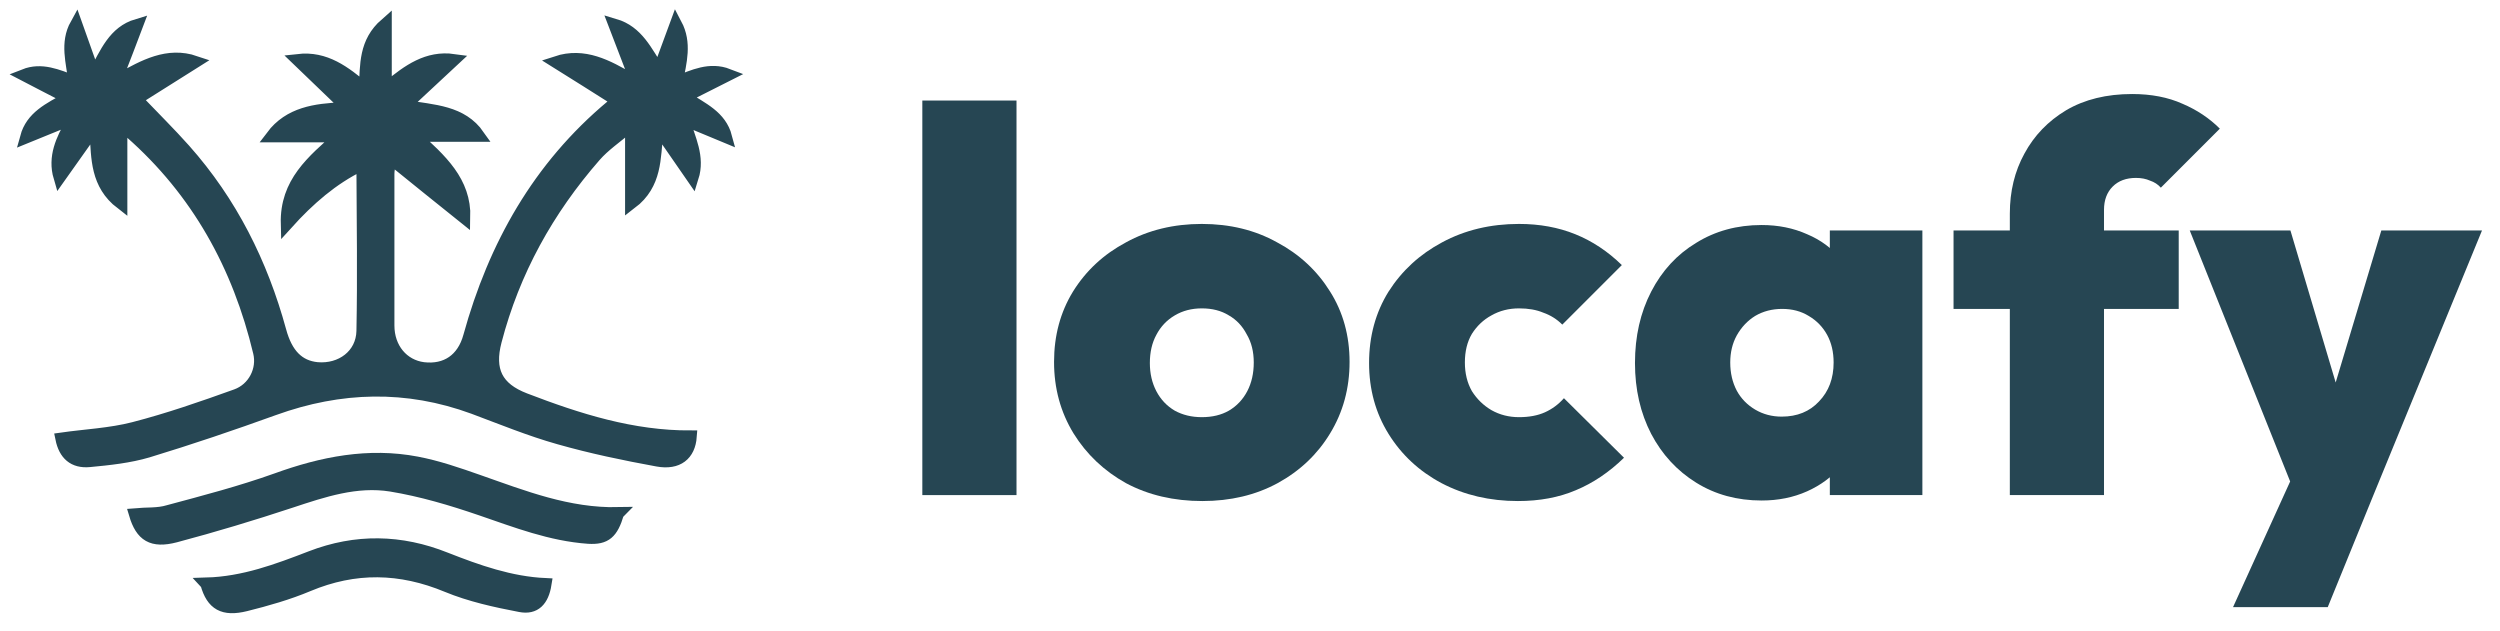 <svg width="103" height="26" viewBox="0 0 103 26" fill="none" xmlns="http://www.w3.org/2000/svg">
<path d="M26.122 3.115C25.862 2.431 25.601 1.746 25.319 1.019C26.274 1.301 26.622 2.126 27.143 2.908C27.372 2.3 27.6 1.681 27.849 0.997C28.262 1.779 28.045 2.539 27.882 3.386C28.577 3.115 29.24 2.789 30 3.082C29.413 3.375 28.86 3.658 28.197 3.995C28.936 4.472 29.685 4.787 29.913 5.646C29.305 5.396 28.74 5.157 28.164 4.918C28.403 5.732 28.805 6.46 28.534 7.318C28.099 6.688 27.665 6.069 27.241 5.45L27.078 5.483C26.959 6.493 27.046 7.579 26.003 8.372V5.331C25.949 5.309 25.894 5.298 25.84 5.276C25.395 5.656 24.895 5.993 24.515 6.428C22.571 8.654 21.17 11.174 20.42 14.052C20.105 15.258 20.464 15.996 21.626 16.442C23.831 17.289 26.057 17.995 28.458 17.984C28.403 18.733 27.925 19.125 27.089 18.973C25.721 18.723 24.363 18.44 23.027 18.06C21.832 17.723 20.67 17.245 19.508 16.811C16.76 15.801 14.023 15.877 11.286 16.865C9.57 17.485 7.843 18.071 6.094 18.603C5.323 18.831 4.497 18.918 3.694 18.994C3.031 19.059 2.662 18.712 2.531 18.071C3.52 17.93 4.541 17.886 5.507 17.637C6.941 17.267 8.342 16.779 9.733 16.279C10.46 16.018 10.851 15.236 10.678 14.519C9.83 10.957 8.136 7.883 5.366 5.45C5.301 5.396 5.225 5.363 4.997 5.222V8.383C3.965 7.59 4.009 6.514 3.943 5.483C3.889 5.483 3.824 5.461 3.77 5.45C3.335 6.058 2.912 6.666 2.455 7.307C2.206 6.46 2.553 5.754 2.944 5.059C2.922 5.016 2.89 4.972 2.868 4.929C2.293 5.168 1.706 5.396 1.076 5.656C1.304 4.82 2.01 4.483 2.825 4.038C2.14 3.69 1.587 3.397 1 3.093C1.717 2.811 2.358 3.104 3.064 3.365C2.977 2.561 2.705 1.779 3.14 0.997C3.379 1.67 3.596 2.289 3.878 3.071C4.367 2.159 4.704 1.312 5.649 1.029C5.377 1.746 5.116 2.441 4.845 3.126C4.888 3.169 4.921 3.202 4.964 3.245C5.931 2.713 6.898 2.159 8.049 2.55C7.224 3.071 6.409 3.582 5.616 4.081C6.344 4.842 6.995 5.483 7.604 6.167C9.526 8.328 10.786 10.848 11.546 13.629C11.807 14.595 12.296 15.095 13.067 15.171C14.055 15.258 14.914 14.628 14.935 13.639C14.979 11.413 14.946 9.186 14.935 6.96C14.935 6.927 14.903 6.895 14.848 6.808C13.697 7.372 12.741 8.198 11.818 9.219C11.774 7.525 12.871 6.634 14.023 5.613H11.199C11.927 4.646 13.002 4.516 14.099 4.462C14.132 4.407 14.153 4.364 14.186 4.31C13.567 3.712 12.948 3.126 12.274 2.474C13.415 2.344 14.197 2.963 15.033 3.658C15.087 2.659 15.022 1.746 15.891 0.986V3.462C15.934 3.495 15.989 3.517 16.032 3.549C16.814 2.908 17.607 2.322 18.693 2.474C18.042 3.082 17.412 3.669 16.662 4.364C17.89 4.57 19.019 4.581 19.725 5.591H17.064C18.161 6.58 19.171 7.481 19.128 8.969C18.15 8.187 17.183 7.405 16.217 6.623C16.163 6.656 16.108 6.688 16.054 6.721C16.032 6.873 16 7.014 16 7.166C16 9.252 16 11.326 16 13.411C16 14.356 16.597 15.062 17.444 15.171C18.378 15.28 19.073 14.813 19.334 13.857C20.366 10.12 22.191 6.873 25.199 4.364C25.243 4.331 25.264 4.277 25.384 4.114C24.558 3.593 23.755 3.082 22.918 2.561C24.07 2.181 25.026 2.713 25.981 3.267C26.025 3.223 26.068 3.18 26.112 3.137L26.122 3.115Z" fill="#264653" stroke="#264653" stroke-width="0.5"/>
<path d="M25.46 21.156C25.221 21.959 24.95 22.198 24.244 22.155C22.691 22.046 21.268 21.492 19.812 20.993C18.607 20.58 17.368 20.211 16.108 20.004C14.686 19.776 13.328 20.232 11.981 20.678C10.406 21.199 8.82 21.677 7.224 22.101C6.268 22.35 5.823 22.068 5.562 21.188C6.029 21.145 6.507 21.188 6.931 21.058C8.429 20.656 9.928 20.265 11.384 19.744C13.274 19.059 15.185 18.679 17.173 19.059C18.031 19.222 18.878 19.515 19.714 19.809C21.572 20.46 23.407 21.188 25.471 21.145L25.46 21.156Z" fill="#264653" stroke="#264653" stroke-width="0.5"/>
<path d="M8.495 24.045C10.048 24.001 11.427 23.48 12.807 22.948C14.664 22.231 16.51 22.264 18.357 23.002C19.682 23.523 21.029 24.001 22.473 24.067C22.365 24.74 22.039 25.087 21.431 24.968C20.41 24.773 19.367 24.544 18.422 24.153C16.489 23.35 14.62 23.317 12.698 24.121C11.873 24.468 10.993 24.718 10.124 24.935C9.201 25.163 8.744 24.903 8.505 24.056L8.495 24.045Z" fill="#264653" stroke="#264653" stroke-width="0.5"/>
<path d="M94.588 20.42L90.217 9.494H94.365L97.04 18.48H95.413L98.111 9.494H102.259L97.776 20.42H94.588ZM92.001 25.014L95.234 17.901L97.776 20.42L95.903 25.014H92.001Z" fill="#264653"/>
<path d="M82.805 20.398V8.802C82.805 7.881 83.006 7.055 83.407 6.327C83.808 5.584 84.381 4.989 85.124 4.543C85.882 4.097 86.789 3.874 87.845 3.874C88.633 3.874 89.324 4.008 89.919 4.275C90.513 4.528 91.026 4.87 91.457 5.301L89.027 7.732C88.908 7.598 88.759 7.501 88.581 7.442C88.417 7.368 88.224 7.33 88.001 7.33C87.599 7.33 87.28 7.449 87.042 7.687C86.804 7.925 86.685 8.245 86.685 8.646V20.398H82.805ZM80.486 12.727V9.494H89.763V12.727H80.486Z" fill="#264653"/>
<path d="M72.579 20.621C71.569 20.621 70.669 20.376 69.881 19.885C69.093 19.395 68.476 18.726 68.03 17.878C67.584 17.016 67.361 16.042 67.361 14.957C67.361 13.857 67.584 12.876 68.03 12.013C68.476 11.151 69.093 10.482 69.881 10.007C70.669 9.516 71.569 9.271 72.579 9.271C73.263 9.271 73.888 9.397 74.453 9.65C75.017 9.888 75.478 10.229 75.835 10.675C76.207 11.121 76.43 11.627 76.504 12.192V17.677C76.43 18.257 76.207 18.77 75.835 19.216C75.478 19.647 75.017 19.989 74.453 20.242C73.888 20.495 73.263 20.621 72.579 20.621ZM73.404 17.165C74.044 17.165 74.557 16.956 74.943 16.54C75.345 16.124 75.545 15.589 75.545 14.935C75.545 14.504 75.456 14.124 75.278 13.797C75.099 13.47 74.847 13.21 74.519 13.017C74.207 12.824 73.843 12.727 73.427 12.727C73.011 12.727 72.639 12.824 72.312 13.017C72 13.21 71.747 13.478 71.554 13.82C71.375 14.147 71.286 14.518 71.286 14.935C71.286 15.366 71.375 15.752 71.554 16.094C71.732 16.421 71.985 16.681 72.312 16.875C72.639 17.068 73.003 17.165 73.404 17.165ZM75.389 20.398V17.477L75.947 14.801L75.389 12.169V9.494H79.202V20.398H75.389Z" fill="#264653"/>
<path d="M62.538 20.643C61.379 20.643 60.331 20.398 59.394 19.907C58.472 19.417 57.744 18.74 57.209 17.878C56.673 17.016 56.406 16.042 56.406 14.957C56.406 13.857 56.673 12.876 57.209 12.013C57.759 11.151 58.495 10.475 59.416 9.984C60.353 9.479 61.408 9.226 62.583 9.226C63.43 9.226 64.203 9.367 64.902 9.65C65.601 9.932 66.24 10.356 66.82 10.921L64.367 13.374C64.144 13.151 63.883 12.987 63.586 12.883C63.304 12.764 62.969 12.705 62.583 12.705C62.166 12.705 61.787 12.801 61.446 12.995C61.118 13.173 60.851 13.426 60.643 13.753C60.449 14.08 60.353 14.474 60.353 14.935C60.353 15.381 60.449 15.775 60.643 16.116C60.851 16.444 61.118 16.704 61.446 16.897C61.787 17.09 62.166 17.187 62.583 17.187C62.999 17.187 63.356 17.12 63.653 16.986C63.95 16.852 64.211 16.659 64.434 16.406L66.909 18.859C66.299 19.454 65.638 19.9 64.924 20.197C64.225 20.495 63.43 20.643 62.538 20.643Z" fill="#264653"/>
<path d="M49.537 20.643C48.362 20.643 47.314 20.398 46.393 19.907C45.486 19.402 44.765 18.718 44.23 17.856C43.694 16.979 43.427 15.998 43.427 14.912C43.427 13.827 43.687 12.861 44.207 12.013C44.742 11.151 45.471 10.475 46.393 9.984C47.314 9.479 48.355 9.226 49.514 9.226C50.674 9.226 51.707 9.479 52.614 9.984C53.536 10.475 54.264 11.151 54.8 12.013C55.335 12.861 55.602 13.827 55.602 14.912C55.602 15.998 55.335 16.979 54.8 17.856C54.279 18.718 53.558 19.402 52.636 19.907C51.73 20.398 50.696 20.643 49.537 20.643ZM49.514 17.187C49.946 17.187 50.317 17.098 50.63 16.919C50.957 16.726 51.209 16.458 51.388 16.116C51.566 15.775 51.655 15.381 51.655 14.935C51.655 14.489 51.559 14.102 51.365 13.775C51.187 13.433 50.942 13.173 50.63 12.995C50.317 12.801 49.946 12.705 49.514 12.705C49.098 12.705 48.727 12.801 48.4 12.995C48.072 13.188 47.82 13.455 47.641 13.797C47.463 14.124 47.374 14.511 47.374 14.957C47.374 15.388 47.463 15.775 47.641 16.116C47.82 16.458 48.072 16.726 48.4 16.919C48.727 17.098 49.098 17.187 49.514 17.187Z" fill="#264653"/>
<path d="M38 20.398V4.142H41.88V20.398H38Z" fill="#264653"/>
</svg>

